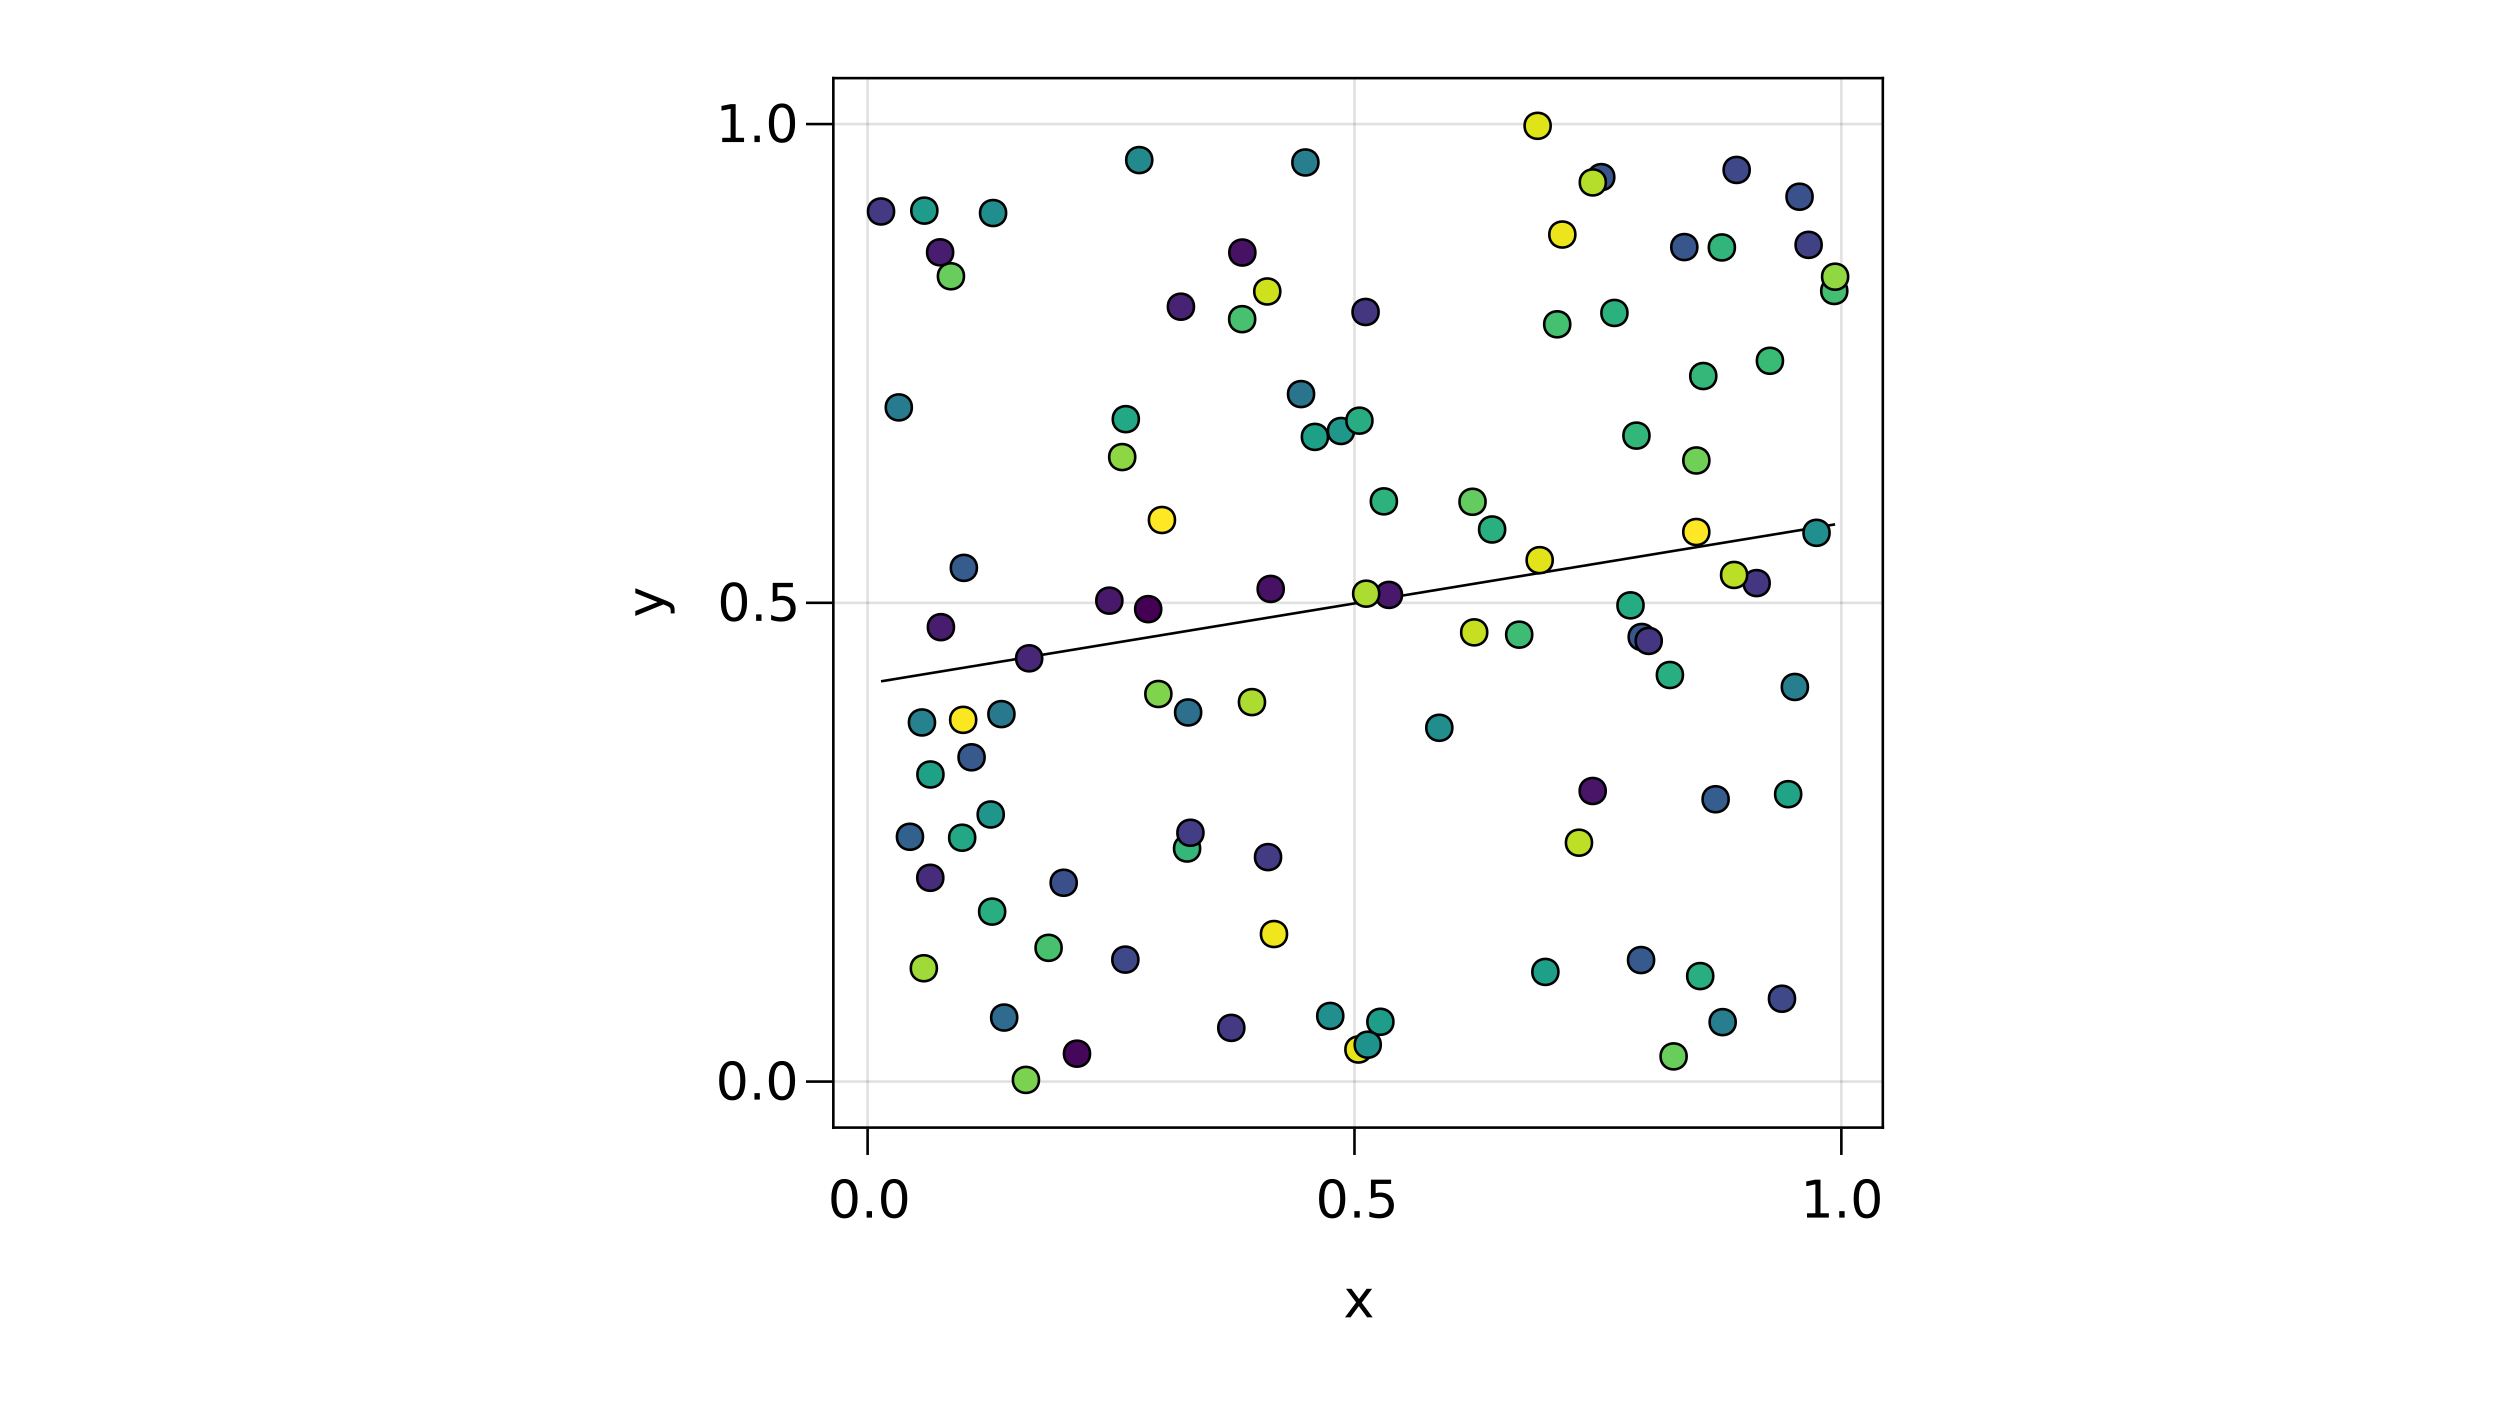 <?xml version="1.0" encoding="UTF-8"?>
<svg xmlns="http://www.w3.org/2000/svg" xmlns:xlink="http://www.w3.org/1999/xlink" width="960pt" height="540pt" viewBox="0 0 960 540" version="1.1">
<defs>
<g>
<symbol overflow="visible" id="glyph0-0">
<path style="stroke:none;" d="M 1 3.531 L 1 -14.109 L 11 -14.109 L 11 3.531 Z M 2.125 2.422 L 9.891 2.422 L 9.891 -12.984 L 2.125 -12.984 Z M 2.125 2.422 "/>
</symbol>
<symbol overflow="visible" id="glyph0-1">
<path style="stroke:none;" d="M 6.359 -13.281 C 5.336 -13.281 4.57 -12.781 4.062 -11.781 C 3.551 -10.781 3.297 -9.281 3.297 -7.281 C 3.297 -5.281 3.551 -3.781 4.062 -2.781 C 4.57 -1.781 5.336 -1.281 6.359 -1.281 C 7.379 -1.281 8.145 -1.781 8.656 -2.781 C 9.164 -3.781 9.422 -5.281 9.422 -7.281 C 9.422 -9.281 9.164 -10.781 8.656 -11.781 C 8.145 -12.781 7.379 -13.281 6.359 -13.281 Z M 6.359 -14.844 C 7.992 -14.844 9.238 -14.195 10.094 -12.906 C 10.957 -11.613 11.391 -9.738 11.391 -7.281 C 11.391 -4.82 10.957 -2.945 10.094 -1.656 C 9.238 -0.363 7.992 0.281 6.359 0.281 C 4.723 0.281 3.473 -0.363 2.609 -1.656 C 1.742 -2.945 1.312 -4.82 1.312 -7.281 C 1.312 -9.738 1.742 -11.613 2.609 -12.906 C 3.473 -14.195 4.723 -14.844 6.359 -14.844 Z M 6.359 -14.844 "/>
</symbol>
<symbol overflow="visible" id="glyph0-2">
<path style="stroke:none;" d="M 2.141 -2.484 L 4.203 -2.484 L 4.203 0 L 2.141 0 Z M 2.141 -2.484 "/>
</symbol>
<symbol overflow="visible" id="glyph1-0">
<path style="stroke:none;" d="M 1 3.531 L 1 -14.109 L 11 -14.109 L 11 3.531 Z M 2.125 2.422 L 9.891 2.422 L 9.891 -12.984 L 2.125 -12.984 Z M 2.125 2.422 "/>
</symbol>
<symbol overflow="visible" id="glyph1-1">
<path style="stroke:none;" d="M 2.141 -2.484 L 4.203 -2.484 L 4.203 0 L 2.141 0 Z M 2.141 -2.484 "/>
</symbol>
<symbol overflow="visible" id="glyph1-2">
<path style="stroke:none;" d="M 6.359 -13.281 C 5.336 -13.281 4.57 -12.781 4.062 -11.781 C 3.551 -10.781 3.297 -9.281 3.297 -7.281 C 3.297 -5.281 3.551 -3.781 4.062 -2.781 C 4.57 -1.781 5.336 -1.281 6.359 -1.281 C 7.379 -1.281 8.145 -1.781 8.656 -2.781 C 9.164 -3.781 9.422 -5.281 9.422 -7.281 C 9.422 -9.281 9.164 -10.781 8.656 -11.781 C 8.145 -12.781 7.379 -13.281 6.359 -13.281 Z M 6.359 -14.844 C 7.992 -14.844 9.238 -14.195 10.094 -12.906 C 10.957 -11.613 11.391 -9.738 11.391 -7.281 C 11.391 -4.82 10.957 -2.945 10.094 -1.656 C 9.238 -0.363 7.992 0.281 6.359 0.281 C 4.723 0.281 3.473 -0.363 2.609 -1.656 C 1.742 -2.945 1.312 -4.82 1.312 -7.281 C 1.312 -9.738 1.742 -11.613 2.609 -12.906 C 3.473 -14.195 4.723 -14.844 6.359 -14.844 Z M 6.359 -14.844 "/>
</symbol>
<symbol overflow="visible" id="glyph2-0">
<path style="stroke:none;" d="M 1 3.531 L 1 -14.109 L 11 -14.109 L 11 3.531 Z M 2.125 2.422 L 9.891 2.422 L 9.891 -12.984 L 2.125 -12.984 Z M 2.125 2.422 "/>
</symbol>
<symbol overflow="visible" id="glyph2-1">
<path style="stroke:none;" d="M 2.141 -2.484 L 4.203 -2.484 L 4.203 0 L 2.141 0 Z M 2.141 -2.484 "/>
</symbol>
<symbol overflow="visible" id="glyph2-2">
<path style="stroke:none;" d="M 2.156 -14.578 L 9.906 -14.578 L 9.906 -12.922 L 3.969 -12.922 L 3.969 -9.344 C 4.25 -9.445 4.531 -9.52 4.812 -9.562 C 5.102 -9.613 5.395 -9.641 5.688 -9.641 C 7.312 -9.641 8.598 -9.191 9.547 -8.297 C 10.504 -7.41 10.984 -6.203 10.984 -4.672 C 10.984 -3.109 10.492 -1.891 9.516 -1.016 C 8.535 -0.148 7.156 0.281 5.375 0.281 C 4.77 0.281 4.148 0.227 3.516 0.125 C 2.879 0.02 2.223 -0.133 1.547 -0.344 L 1.547 -2.328 C 2.129 -2.004 2.734 -1.766 3.359 -1.609 C 3.984 -1.453 4.645 -1.375 5.344 -1.375 C 6.469 -1.375 7.359 -1.672 8.016 -2.266 C 8.672 -2.859 9 -3.66 9 -4.672 C 9 -5.691 8.672 -6.5 8.016 -7.094 C 7.359 -7.688 6.469 -7.984 5.344 -7.984 C 4.812 -7.984 4.285 -7.922 3.766 -7.797 C 3.242 -7.68 2.707 -7.5 2.156 -7.25 Z M 2.156 -14.578 "/>
</symbol>
<symbol overflow="visible" id="glyph2-3">
<path style="stroke:none;" d="M 2.484 -1.656 L 5.703 -1.656 L 5.703 -12.781 L 2.203 -12.078 L 2.203 -13.875 L 5.688 -14.578 L 7.656 -14.578 L 7.656 -1.656 L 10.875 -1.656 L 10.875 0 L 2.484 0 Z M 2.484 -1.656 "/>
</symbol>
<symbol overflow="visible" id="glyph2-4">
<path style="stroke:none;" d="M 10.984 -10.938 L 7.016 -5.609 L 11.188 0 L 9.062 0 L 5.875 -4.297 L 2.703 0 L 0.578 0 L 4.828 -5.719 L 0.938 -10.938 L 3.062 -10.938 L 5.953 -7.047 L 8.859 -10.938 Z M 10.984 -10.938 "/>
</symbol>
<symbol overflow="visible" id="glyph3-0">
<path style="stroke:none;" d="M 1 3.531 L 1 -14.109 L 11 -14.109 L 11 3.531 Z M 2.125 2.422 L 9.891 2.422 L 9.891 -12.984 L 2.125 -12.984 Z M 2.125 2.422 "/>
</symbol>
<symbol overflow="visible" id="glyph3-1">
<path style="stroke:none;" d="M 6.359 -13.281 C 5.336 -13.281 4.57 -12.781 4.062 -11.781 C 3.551 -10.781 3.297 -9.281 3.297 -7.281 C 3.297 -5.281 3.551 -3.781 4.062 -2.781 C 4.57 -1.781 5.336 -1.281 6.359 -1.281 C 7.379 -1.281 8.145 -1.781 8.656 -2.781 C 9.164 -3.781 9.422 -5.281 9.422 -7.281 C 9.422 -9.281 9.164 -10.781 8.656 -11.781 C 8.145 -12.781 7.379 -13.281 6.359 -13.281 Z M 6.359 -14.844 C 7.992 -14.844 9.238 -14.195 10.094 -12.906 C 10.957 -11.613 11.391 -9.738 11.391 -7.281 C 11.391 -4.82 10.957 -2.945 10.094 -1.656 C 9.238 -0.363 7.992 0.281 6.359 0.281 C 4.723 0.281 3.473 -0.363 2.609 -1.656 C 1.742 -2.945 1.312 -4.82 1.312 -7.281 C 1.312 -9.738 1.742 -11.613 2.609 -12.906 C 3.473 -14.195 4.723 -14.844 6.359 -14.844 Z M 6.359 -14.844 "/>
</symbol>
<symbol overflow="visible" id="glyph4-0">
<path style="stroke:none;" d="M 1 3.531 L 1 -14.109 L 11 -14.109 L 11 3.531 Z M 2.125 2.422 L 9.891 2.422 L 9.891 -12.984 L 2.125 -12.984 Z M 2.125 2.422 "/>
</symbol>
<symbol overflow="visible" id="glyph4-1">
<path style="stroke:none;" d="M 2.141 -2.484 L 4.203 -2.484 L 4.203 0 L 2.141 0 Z M 2.141 -2.484 "/>
</symbol>
<symbol overflow="visible" id="glyph4-2">
<path style="stroke:none;" d="M 2.156 -14.578 L 9.906 -14.578 L 9.906 -12.922 L 3.969 -12.922 L 3.969 -9.344 C 4.25 -9.445 4.531 -9.52 4.812 -9.562 C 5.102 -9.613 5.395 -9.641 5.688 -9.641 C 7.312 -9.641 8.598 -9.191 9.547 -8.297 C 10.504 -7.41 10.984 -6.203 10.984 -4.672 C 10.984 -3.109 10.492 -1.891 9.516 -1.016 C 8.535 -0.148 7.156 0.281 5.375 0.281 C 4.77 0.281 4.148 0.227 3.516 0.125 C 2.879 0.02 2.223 -0.133 1.547 -0.344 L 1.547 -2.328 C 2.129 -2.004 2.734 -1.766 3.359 -1.609 C 3.984 -1.453 4.645 -1.375 5.344 -1.375 C 6.469 -1.375 7.359 -1.672 8.016 -2.266 C 8.672 -2.859 9 -3.66 9 -4.672 C 9 -5.691 8.672 -6.5 8.016 -7.094 C 7.359 -7.688 6.469 -7.984 5.344 -7.984 C 4.812 -7.984 4.285 -7.922 3.766 -7.797 C 3.242 -7.68 2.707 -7.5 2.156 -7.25 Z M 2.156 -14.578 "/>
</symbol>
<symbol overflow="visible" id="glyph5-0">
<path style="stroke:none;" d="M 1 3.531 L 1 -14.109 L 11 -14.109 L 11 3.531 Z M 2.125 2.422 L 9.891 2.422 L 9.891 -12.984 L 2.125 -12.984 Z M 2.125 2.422 "/>
</symbol>
<symbol overflow="visible" id="glyph5-1">
<path style="stroke:none;" d="M 2.484 -1.656 L 5.703 -1.656 L 5.703 -12.781 L 2.203 -12.078 L 2.203 -13.875 L 5.688 -14.578 L 7.656 -14.578 L 7.656 -1.656 L 10.875 -1.656 L 10.875 0 L 2.484 0 Z M 2.484 -1.656 "/>
</symbol>
<symbol overflow="visible" id="glyph6-0">
<path style="stroke:none;" d="M 1 3.531 L 1 -14.109 L 11 -14.109 L 11 3.531 Z M 2.125 2.422 L 9.891 2.422 L 9.891 -12.984 L 2.125 -12.984 Z M 2.125 2.422 "/>
</symbol>
<symbol overflow="visible" id="glyph6-1">
<path style="stroke:none;" d="M 2.141 -2.484 L 4.203 -2.484 L 4.203 0 L 2.141 0 Z M 2.141 -2.484 "/>
</symbol>
<symbol overflow="visible" id="glyph6-2">
<path style="stroke:none;" d="M 6.359 -13.281 C 5.336 -13.281 4.57 -12.781 4.062 -11.781 C 3.551 -10.781 3.297 -9.281 3.297 -7.281 C 3.297 -5.281 3.551 -3.781 4.062 -2.781 C 4.57 -1.781 5.336 -1.281 6.359 -1.281 C 7.379 -1.281 8.145 -1.781 8.656 -2.781 C 9.164 -3.781 9.422 -5.281 9.422 -7.281 C 9.422 -9.281 9.164 -10.781 8.656 -11.781 C 8.145 -12.781 7.379 -13.281 6.359 -13.281 Z M 6.359 -14.844 C 7.992 -14.844 9.238 -14.195 10.094 -12.906 C 10.957 -11.613 11.391 -9.738 11.391 -7.281 C 11.391 -4.82 10.957 -2.945 10.094 -1.656 C 9.238 -0.363 7.992 0.281 6.359 0.281 C 4.723 0.281 3.473 -0.363 2.609 -1.656 C 1.742 -2.945 1.312 -4.82 1.312 -7.281 C 1.312 -9.738 1.742 -11.613 2.609 -12.906 C 3.473 -14.195 4.723 -14.844 6.359 -14.844 Z M 6.359 -14.844 "/>
</symbol>
<symbol overflow="visible" id="glyph7-0">
<path style="stroke:none;" d="M 3.531 -1 L -14.109 -1 L -14.109 -11 L 3.531 -11 Z M 2.422 -2.125 L 2.422 -9.891 L -12.984 -9.891 L -12.984 -2.125 Z M 2.422 -2.125 "/>
</symbol>
<symbol overflow="visible" id="glyph7-1">
<path style="stroke:none;" d="M 1.016 -6.438 C 2.316 -5.926 3.164 -5.43 3.562 -4.953 C 3.957 -4.473 4.156 -3.828 4.156 -3.016 L 4.156 -1.578 L 2.656 -1.578 L 2.656 -2.641 C 2.656 -3.129 2.535 -3.508 2.297 -3.781 C 2.066 -4.062 1.516 -4.367 0.641 -4.703 L -0.172 -5.016 L -10.938 -0.594 L -10.938 -2.5 L -2.391 -5.922 L -10.938 -9.344 L -10.938 -11.234 Z M 1.016 -6.438 "/>
</symbol>
</g>
<clipPath id="clip1">
  <path d="M 571 30 L 610 30 L 610 68 L 571 68 Z M 571 30 "/>
</clipPath>
<clipPath id="clip2">
  <path d="M 320 62 L 358 62 L 358 101 L 320 101 Z M 320 62 "/>
</clipPath>
<clipPath id="clip3">
  <path d="M 374 395 L 414 395 L 414 433 L 374 433 Z M 374 395 "/>
</clipPath>
<clipPath id="clip4">
  <path d="M 685 92 L 723 92 L 723 131 L 685 131 Z M 685 92 "/>
</clipPath>
<clipPath id="clip5">
  <path d="M 685 87 L 723 87 L 723 126 L 685 126 Z M 685 87 "/>
</clipPath>
</defs>
<g id="surface96">
<rect x="0" y="0" width="960" height="540" style="fill:rgb(100%,100%,100%);fill-opacity:1;stroke:none;"/>
<path style=" stroke:none;fill-rule:nonzero;fill:rgb(100%,100%,100%);fill-opacity:1;" d="M 320 433 L 723 433 L 723 30 L 320 30 Z M 320 433 "/>
<path style="fill:none;stroke-width:1;stroke-linecap:butt;stroke-linejoin:miter;stroke:rgb(0%,0%,0%);stroke-opacity:0.12;stroke-miterlimit:10;" d="M 333.16 433 L 333.16 30 "/>
<path style="fill:none;stroke-width:1;stroke-linecap:butt;stroke-linejoin:miter;stroke:rgb(0%,0%,0%);stroke-opacity:0.12;stroke-miterlimit:10;" d="M 520.121 433 L 520.121 30 "/>
<path style="fill:none;stroke-width:1;stroke-linecap:butt;stroke-linejoin:miter;stroke:rgb(0%,0%,0%);stroke-opacity:0.12;stroke-miterlimit:10;" d="M 707.082 433 L 707.082 30 "/>
<path style="fill:none;stroke-width:1;stroke-linecap:butt;stroke-linejoin:miter;stroke:rgb(0%,0%,0%);stroke-opacity:0.12;stroke-miterlimit:10;" d="M 320 415.328 L 723 415.328 "/>
<path style="fill:none;stroke-width:1;stroke-linecap:butt;stroke-linejoin:miter;stroke:rgb(0%,0%,0%);stroke-opacity:0.12;stroke-miterlimit:10;" d="M 320 231.484 L 723 231.484 "/>
<path style="fill:none;stroke-width:1;stroke-linecap:butt;stroke-linejoin:miter;stroke:rgb(0%,0%,0%);stroke-opacity:0.12;stroke-miterlimit:10;" d="M 320 47.645 L 723 47.645 "/>
<g style="fill:rgb(0%,0%,0%);fill-opacity:1;">
  <use xlink:href="#glyph0-1" x="317.918" y="467.562"/>
</g>
<g style="fill:rgb(0%,0%,0%);fill-opacity:1;">
  <use xlink:href="#glyph1-1" x="330.645" y="467.562"/>
</g>
<g style="fill:rgb(0%,0%,0%);fill-opacity:1;">
  <use xlink:href="#glyph1-2" x="337" y="467.562"/>
</g>
<g style="fill:rgb(0%,0%,0%);fill-opacity:1;">
  <use xlink:href="#glyph0-1" x="505.203" y="467.562"/>
</g>
<g style="fill:rgb(0%,0%,0%);fill-opacity:1;">
  <use xlink:href="#glyph2-1" x="517.93" y="467.562"/>
</g>
<g style="fill:rgb(0%,0%,0%);fill-opacity:1;">
  <use xlink:href="#glyph2-2" x="524.285" y="467.562"/>
</g>
<g style="fill:rgb(0%,0%,0%);fill-opacity:1;">
  <use xlink:href="#glyph2-3" x="691.406" y="467.562"/>
</g>
<g style="fill:rgb(0%,0%,0%);fill-opacity:1;">
  <use xlink:href="#glyph1-1" x="704.129" y="467.562"/>
</g>
<g style="fill:rgb(0%,0%,0%);fill-opacity:1;">
  <use xlink:href="#glyph1-2" x="710.488" y="467.562"/>
</g>
<g style="fill:rgb(0%,0%,0%);fill-opacity:1;">
  <use xlink:href="#glyph2-4" x="515.91" y="505.844"/>
</g>
<g style="fill:rgb(0%,0%,0%);fill-opacity:1;">
  <use xlink:href="#glyph1-2" x="274.84" y="422.25"/>
</g>
<g style="fill:rgb(0%,0%,0%);fill-opacity:1;">
  <use xlink:href="#glyph0-2" x="287.566" y="422.25"/>
</g>
<g style="fill:rgb(0%,0%,0%);fill-opacity:1;">
  <use xlink:href="#glyph0-1" x="293.922" y="422.25"/>
</g>
<g style="fill:rgb(0%,0%,0%);fill-opacity:1;">
  <use xlink:href="#glyph3-1" x="275.484" y="238.41"/>
</g>
<g style="fill:rgb(0%,0%,0%);fill-opacity:1;">
  <use xlink:href="#glyph4-1" x="288.211" y="238.41"/>
</g>
<g style="fill:rgb(0%,0%,0%);fill-opacity:1;">
  <use xlink:href="#glyph4-2" x="294.566" y="238.41"/>
</g>
<g style="fill:rgb(0%,0%,0%);fill-opacity:1;">
  <use xlink:href="#glyph5-1" x="274.84" y="54.566"/>
</g>
<g style="fill:rgb(0%,0%,0%);fill-opacity:1;">
  <use xlink:href="#glyph6-1" x="287.566" y="54.566"/>
</g>
<g style="fill:rgb(0%,0%,0%);fill-opacity:1;">
  <use xlink:href="#glyph6-2" x="293.922" y="54.566"/>
</g>
<g style="fill:rgb(0%,0%,0%);fill-opacity:1;">
  <use xlink:href="#glyph7-1" x="254.898" y="237.121"/>
</g>
<path style="fill:none;stroke-width:1;stroke-linecap:butt;stroke-linejoin:miter;stroke:rgb(0%,0%,0%);stroke-opacity:1;stroke-miterlimit:10;" d="M 338.316 261.629 L 342.02 261.02 L 345.719 260.41 L 349.422 259.801 L 356.82 258.582 L 360.523 257.977 L 367.922 256.758 L 371.625 256.148 L 379.023 254.93 L 382.727 254.32 L 386.426 253.715 L 390.129 253.105 L 397.527 251.887 L 401.23 251.277 L 404.93 250.668 L 408.629 250.062 L 412.332 249.453 L 419.73 248.234 L 423.434 247.625 L 427.133 247.016 L 430.836 246.406 L 434.535 245.801 L 438.234 245.191 L 441.938 244.582 L 449.336 243.363 L 453.039 242.754 L 456.738 242.148 L 460.438 241.539 L 464.141 240.93 L 467.84 240.32 L 471.543 239.711 L 478.941 238.492 L 482.645 237.887 L 490.043 236.668 L 493.746 236.059 L 497.445 235.449 L 501.148 234.84 L 504.848 234.234 L 508.547 233.625 L 512.25 233.016 L 519.648 231.797 L 523.352 231.188 L 527.051 230.578 L 530.75 229.973 L 534.453 229.363 L 538.152 228.754 L 541.855 228.145 L 549.254 226.926 L 552.957 226.32 L 560.355 225.102 L 564.059 224.492 L 571.457 223.273 L 575.16 222.668 L 578.859 222.059 L 582.562 221.449 L 589.961 220.23 L 593.664 219.621 L 597.363 219.012 L 601.062 218.406 L 604.766 217.797 L 612.164 216.578 L 615.867 215.969 L 619.566 215.359 L 623.27 214.754 L 630.668 213.535 L 634.371 212.926 L 641.77 211.707 L 645.473 211.098 L 649.172 210.492 L 652.871 209.883 L 656.574 209.273 L 660.273 208.664 L 663.977 208.055 L 667.676 207.445 L 671.375 206.84 L 675.078 206.23 L 682.477 205.012 L 686.18 204.402 L 693.578 203.184 L 697.281 202.578 L 700.98 201.969 L 704.684 201.359 "/>
<path style="fill-rule:nonzero;fill:rgb(18.433%,42.152%,55.683%);fill-opacity:1;stroke-width:1;stroke-linecap:butt;stroke-linejoin:miter;stroke:rgb(0%,0%,0%);stroke-opacity:1;stroke-miterlimit:10;" d="M 390.609 390.738 C 390.609 397.406 380.609 397.406 380.609 390.738 C 380.609 384.074 390.609 384.074 390.609 390.738 "/>
<path style="fill-rule:nonzero;fill:rgb(24.65%,28.36%,53.574%);fill-opacity:1;stroke-width:1;stroke-linecap:butt;stroke-linejoin:miter;stroke:rgb(0%,0%,0%);stroke-opacity:1;stroke-miterlimit:10;" d="M 671.879 65.258 C 671.879 71.926 661.879 71.926 661.879 65.258 C 661.879 58.594 671.879 58.594 671.879 65.258 "/>
<path style="fill-rule:nonzero;fill:rgb(13.262%,55.179%,55.304%);fill-opacity:1;stroke-width:1;stroke-linecap:butt;stroke-linejoin:miter;stroke:rgb(0%,0%,0%);stroke-opacity:1;stroke-miterlimit:10;" d="M 386.344 81.809 C 386.344 88.477 376.344 88.477 376.344 81.809 C 376.344 75.141 386.344 75.141 386.344 81.809 "/>
<path style="fill-rule:nonzero;fill:rgb(20.973%,36.543%,55.228%);fill-opacity:1;stroke-width:1;stroke-linecap:butt;stroke-linejoin:miter;stroke:rgb(0%,0%,0%);stroke-opacity:1;stroke-miterlimit:10;" d="M 663.797 306.914 C 663.797 313.578 653.797 313.578 653.797 306.914 C 653.797 300.246 663.797 300.246 663.797 306.914 "/>
<path style="fill-rule:nonzero;fill:rgb(15.338%,49.701%,55.763%);fill-opacity:1;stroke-width:1;stroke-linecap:butt;stroke-linejoin:miter;stroke:rgb(0%,0%,0%);stroke-opacity:1;stroke-miterlimit:10;" d="M 694.23 263.793 C 694.23 270.461 684.23 270.461 684.23 263.793 C 684.23 257.129 694.23 257.129 694.23 263.793 "/>
<path style="fill-rule:nonzero;fill:rgb(28.01%,7.346%,39.731%);fill-opacity:1;stroke-width:1;stroke-linecap:butt;stroke-linejoin:miter;stroke:rgb(0%,0%,0%);stroke-opacity:1;stroke-miterlimit:10;" d="M 492.949 226.148 C 492.949 232.816 482.949 232.816 482.949 226.148 C 482.949 219.48 492.949 219.48 492.949 226.148 "/>
<path style="fill-rule:nonzero;fill:rgb(21.732%,34.912%,55.016%);fill-opacity:1;stroke-width:1;stroke-linecap:butt;stroke-linejoin:miter;stroke:rgb(0%,0%,0%);stroke-opacity:1;stroke-miterlimit:10;" d="M 378.082 290.805 C 378.082 297.473 368.082 297.473 368.082 290.805 C 368.082 284.141 378.082 284.141 378.082 290.805 "/>
<path style="fill-rule:nonzero;fill:rgb(22.169%,33.973%,54.866%);fill-opacity:1;stroke-width:1;stroke-linecap:butt;stroke-linejoin:miter;stroke:rgb(0%,0%,0%);stroke-opacity:1;stroke-miterlimit:10;" d="M 619.883 68.012 C 619.883 74.68 609.883 74.68 609.883 68.012 C 609.883 61.348 619.883 61.348 619.883 68.012 "/>
<path style="fill-rule:nonzero;fill:rgb(38.749%,79.471%,37.215%);fill-opacity:1;stroke-width:1;stroke-linecap:butt;stroke-linejoin:miter;stroke:rgb(0%,0%,0%);stroke-opacity:1;stroke-miterlimit:10;" d="M 570.453 192.684 C 570.453 199.352 560.453 199.352 560.453 192.684 C 560.453 186.016 570.453 186.016 570.453 192.684 "/>
<path style="fill-rule:nonzero;fill:rgb(27.115%,75.024%,43.82%);fill-opacity:1;stroke-width:1;stroke-linecap:butt;stroke-linejoin:miter;stroke:rgb(0%,0%,0%);stroke-opacity:1;stroke-miterlimit:10;" d="M 602.973 124.531 C 602.973 131.199 592.973 131.199 592.973 124.531 C 592.973 117.867 602.973 117.867 602.973 124.531 "/>
<path style=" stroke:none;fill-rule:nonzero;fill:rgb(87.467%,89.095%,9.749%);fill-opacity:1;" d="M 595.453 48.316 C 595.453 54.984 585.453 54.984 585.453 48.316 C 585.453 41.652 595.453 41.652 595.453 48.316 "/>
<g clip-path="url(#clip1)" clip-rule="nonzero">
<path style="fill:none;stroke-width:1;stroke-linecap:butt;stroke-linejoin:miter;stroke:rgb(0%,0%,0%);stroke-opacity:1;stroke-miterlimit:10;" d="M 595.453 48.316 C 595.453 54.984 585.453 54.984 585.453 48.316 C 585.453 41.652 595.453 41.652 595.453 48.316 "/>
</g>
<path style="fill-rule:nonzero;fill:rgb(25.641%,25.801%,52.691%);fill-opacity:1;stroke-width:1;stroke-linecap:butt;stroke-linejoin:miter;stroke:rgb(0%,0%,0%);stroke-opacity:1;stroke-miterlimit:10;" d="M 699.512 94.027 C 699.512 100.695 689.512 100.695 689.512 94.027 C 689.512 87.359 699.512 87.359 699.512 94.027 "/>
<path style="fill-rule:nonzero;fill:rgb(80.331%,88.191%,11.626%);fill-opacity:1;stroke-width:1;stroke-linecap:butt;stroke-linejoin:miter;stroke:rgb(0%,0%,0%);stroke-opacity:1;stroke-miterlimit:10;" d="M 491.633 111.926 C 491.633 118.59 481.633 118.59 481.633 111.926 C 481.633 105.258 491.633 105.258 491.633 111.926 "/>
<path style="fill-rule:nonzero;fill:rgb(15.814%,68.299%,50.182%);fill-opacity:1;stroke-width:1;stroke-linecap:butt;stroke-linejoin:miter;stroke:rgb(0%,0%,0%);stroke-opacity:1;stroke-miterlimit:10;" d="M 657.883 374.812 C 657.883 381.477 647.883 381.477 647.883 374.812 C 647.883 368.145 657.883 368.145 657.883 374.812 "/>
<path style="fill-rule:nonzero;fill:rgb(22.079%,34.167%,54.897%);fill-opacity:1;stroke-width:1;stroke-linecap:butt;stroke-linejoin:miter;stroke:rgb(0%,0%,0%);stroke-opacity:1;stroke-miterlimit:10;" d="M 635.418 244.602 C 635.418 251.27 625.418 251.27 625.418 244.602 C 625.418 237.934 635.418 237.934 635.418 244.602 "/>
<path style="fill-rule:nonzero;fill:rgb(13.602%,54.25%,55.415%);fill-opacity:1;stroke-width:1;stroke-linecap:butt;stroke-linejoin:miter;stroke:rgb(0%,0%,0%);stroke-opacity:1;stroke-miterlimit:10;" d="M 442.469 61.473 C 442.469 68.137 432.469 68.137 432.469 61.473 C 432.469 54.805 442.469 54.805 442.469 61.473 "/>
<path style="fill-rule:nonzero;fill:rgb(27.746%,75.305%,43.472%);fill-opacity:1;stroke-width:1;stroke-linecap:butt;stroke-linejoin:miter;stroke:rgb(0%,0%,0%);stroke-opacity:1;stroke-miterlimit:10;" d="M 481.988 122.559 C 481.988 129.227 471.988 129.227 471.988 122.559 C 471.988 115.891 481.988 115.891 481.988 122.559 "/>
<path style="fill-rule:nonzero;fill:rgb(28.136%,15.375%,46.729%);fill-opacity:1;stroke-width:1;stroke-linecap:butt;stroke-linejoin:miter;stroke:rgb(0%,0%,0%);stroke-opacity:1;stroke-miterlimit:10;" d="M 400.203 252.797 C 400.203 259.465 390.203 259.465 390.203 252.797 C 390.203 246.129 400.203 246.129 400.203 252.797 "/>
<path style="fill-rule:nonzero;fill:rgb(12.157%,59.301%,54.433%);fill-opacity:1;stroke-width:1;stroke-linecap:butt;stroke-linejoin:miter;stroke:rgb(0%,0%,0%);stroke-opacity:1;stroke-miterlimit:10;" d="M 519.938 165.504 C 519.938 172.172 509.938 172.172 509.938 165.504 C 509.938 158.836 519.938 158.836 519.938 165.504 "/>
<path style="fill-rule:nonzero;fill:rgb(40.923%,80.183%,35.942%);fill-opacity:1;stroke-width:1;stroke-linecap:butt;stroke-linejoin:miter;stroke:rgb(0%,0%,0%);stroke-opacity:1;stroke-miterlimit:10;" d="M 370.16 106.09 C 370.16 112.754 360.16 112.754 360.16 106.09 C 360.16 99.422 370.16 99.422 370.16 106.09 "/>
<path style="fill-rule:nonzero;fill:rgb(20.541%,71.7%,47.435%);fill-opacity:1;stroke-width:1;stroke-linecap:butt;stroke-linejoin:miter;stroke:rgb(0%,0%,0%);stroke-opacity:1;stroke-miterlimit:10;" d="M 659.059 144.395 C 659.059 151.062 649.059 151.062 649.059 144.395 C 649.059 137.73 659.059 137.73 659.059 144.395 "/>
<path style="fill-rule:nonzero;fill:rgb(20.62%,71.751%,47.39%);fill-opacity:1;stroke-width:1;stroke-linecap:butt;stroke-linejoin:miter;stroke:rgb(0%,0%,0%);stroke-opacity:1;stroke-miterlimit:10;" d="M 460.84 325.832 C 460.84 332.5 450.84 332.5 450.84 325.832 C 450.84 319.164 460.84 319.164 460.84 325.832 "/>
<path style="fill-rule:nonzero;fill:rgb(99.32%,90.615%,14.39%);fill-opacity:1;stroke-width:1;stroke-linecap:butt;stroke-linejoin:miter;stroke:rgb(0%,0%,0%);stroke-opacity:1;stroke-miterlimit:10;" d="M 656.375 204.293 C 656.375 210.961 646.375 210.961 646.375 204.293 C 646.375 197.625 656.375 197.625 656.375 204.293 "/>
<path style="fill-rule:nonzero;fill:rgb(99.325%,90.616%,14.394%);fill-opacity:1;stroke-width:1;stroke-linecap:butt;stroke-linejoin:miter;stroke:rgb(0%,0%,0%);stroke-opacity:1;stroke-miterlimit:10;" d="M 451.188 199.68 C 451.188 206.348 441.188 206.348 441.188 199.68 C 441.188 193.012 451.188 193.012 451.188 199.68 "/>
<path style="fill-rule:nonzero;fill:rgb(73.989%,87.315%,15.1%);fill-opacity:1;stroke-width:1;stroke-linecap:butt;stroke-linejoin:miter;stroke:rgb(0%,0%,0%);stroke-opacity:1;stroke-miterlimit:10;" d="M 611.324 323.594 C 611.324 330.262 601.324 330.262 601.324 323.594 C 601.324 316.93 611.324 316.93 611.324 323.594 "/>
<path style="fill-rule:nonzero;fill:rgb(21.438%,35.545%,55.116%);fill-opacity:1;stroke-width:1;stroke-linecap:butt;stroke-linejoin:miter;stroke:rgb(0%,0%,0%);stroke-opacity:1;stroke-miterlimit:10;" d="M 635.168 368.66 C 635.168 375.328 625.168 375.328 625.168 368.66 C 625.168 361.996 635.168 361.996 635.168 368.66 "/>
<path style="fill-rule:nonzero;fill:rgb(16.046%,68.5%,50.038%);fill-opacity:1;stroke-width:1;stroke-linecap:butt;stroke-linejoin:miter;stroke:rgb(0%,0%,0%);stroke-opacity:1;stroke-miterlimit:10;" d="M 577.977 203.324 C 577.977 209.992 567.977 209.992 567.977 203.324 C 567.977 196.656 577.977 196.656 577.977 203.324 "/>
<path style="fill-rule:nonzero;fill:rgb(26.7%,0.487%,32.941%);fill-opacity:1;stroke-width:1;stroke-linecap:butt;stroke-linejoin:miter;stroke:rgb(0%,0%,0%);stroke-opacity:1;stroke-miterlimit:10;" d="M 445.91 233.914 C 445.91 240.578 435.91 240.578 435.91 233.914 C 435.91 227.246 445.91 227.246 445.91 233.914 "/>
<path style="fill-rule:nonzero;fill:rgb(28.194%,9.487%,41.702%);fill-opacity:1;stroke-width:1;stroke-linecap:butt;stroke-linejoin:miter;stroke:rgb(0%,0%,0%);stroke-opacity:1;stroke-miterlimit:10;" d="M 430.988 230.648 C 430.988 237.316 420.988 237.316 420.988 230.648 C 420.988 223.98 430.988 223.98 430.988 230.648 "/>
<path style="fill-rule:nonzero;fill:rgb(24.278%,73.701%,45.383%);fill-opacity:1;stroke-width:1;stroke-linecap:butt;stroke-linejoin:miter;stroke:rgb(0%,0%,0%);stroke-opacity:1;stroke-miterlimit:10;" d="M 588.371 243.707 C 588.371 250.375 578.371 250.375 578.371 243.707 C 578.371 237.039 588.371 237.039 588.371 243.707 "/>
<path style="fill-rule:nonzero;fill:rgb(50.018%,82.698%,30.4%);fill-opacity:1;stroke-width:1;stroke-linecap:butt;stroke-linejoin:miter;stroke:rgb(0%,0%,0%);stroke-opacity:1;stroke-miterlimit:10;" d="M 449.816 266.492 C 449.816 273.16 439.816 273.16 439.816 266.492 C 439.816 259.828 449.816 259.828 449.816 266.492 "/>
<path style="fill-rule:nonzero;fill:rgb(15.837%,68.319%,50.168%);fill-opacity:1;stroke-width:1;stroke-linecap:butt;stroke-linejoin:miter;stroke:rgb(0%,0%,0%);stroke-opacity:1;stroke-miterlimit:10;" d="M 646.242 259.199 C 646.242 265.867 636.242 265.867 636.242 259.199 C 636.242 252.531 646.242 252.531 646.242 259.199 "/>
<path style="fill-rule:nonzero;fill:rgb(70.862%,86.838%,17.031%);fill-opacity:1;stroke-width:1;stroke-linecap:butt;stroke-linejoin:miter;stroke:rgb(0%,0%,0%);stroke-opacity:1;stroke-miterlimit:10;" d="M 616.637 70.051 C 616.637 76.719 606.637 76.719 606.637 70.051 C 606.637 63.387 616.637 63.387 616.637 70.051 "/>
<path style="fill-rule:nonzero;fill:rgb(27.12%,21.157%,50.562%);fill-opacity:1;stroke-width:1;stroke-linecap:butt;stroke-linejoin:miter;stroke:rgb(0%,0%,0%);stroke-opacity:1;stroke-miterlimit:10;" d="M 638.102 246.105 C 638.102 252.77 628.102 252.77 628.102 246.105 C 628.102 239.438 638.102 239.438 638.102 246.105 "/>
<path style="fill-rule:nonzero;fill:rgb(16.223%,47.467%,55.808%);fill-opacity:1;stroke-width:1;stroke-linecap:butt;stroke-linejoin:miter;stroke:rgb(0%,0%,0%);stroke-opacity:1;stroke-miterlimit:10;" d="M 389.547 274.215 C 389.547 280.883 379.547 280.883 379.547 274.215 C 379.547 267.551 389.547 267.551 389.547 274.215 "/>
<path style="fill-rule:nonzero;fill:rgb(94.053%,89.921%,11.195%);fill-opacity:1;stroke-width:1;stroke-linecap:butt;stroke-linejoin:miter;stroke:rgb(0%,0%,0%);stroke-opacity:1;stroke-miterlimit:10;" d="M 494.211 358.668 C 494.211 365.336 484.211 365.336 484.211 358.668 C 484.211 352 494.211 352 494.211 358.668 "/>
<path style="fill-rule:nonzero;fill:rgb(12.313%,58.493%,54.644%);fill-opacity:1;stroke-width:1;stroke-linecap:butt;stroke-linejoin:miter;stroke:rgb(0%,0%,0%);stroke-opacity:1;stroke-miterlimit:10;" d="M 385.438 312.766 C 385.438 319.43 375.438 319.43 375.438 312.766 C 375.438 306.098 385.438 306.098 385.438 312.766 "/>
<path style="fill-rule:nonzero;fill:rgb(17.585%,69.777%,49.1%);fill-opacity:1;stroke-width:1;stroke-linecap:butt;stroke-linejoin:miter;stroke:rgb(0%,0%,0%);stroke-opacity:1;stroke-miterlimit:10;" d="M 536.406 192.523 C 536.406 199.188 526.406 199.188 526.406 192.523 C 526.406 185.855 536.406 185.855 536.406 192.523 "/>
<path style="fill-rule:nonzero;fill:rgb(27.127%,21.133%,50.55%);fill-opacity:1;stroke-width:1;stroke-linecap:butt;stroke-linejoin:miter;stroke:rgb(0%,0%,0%);stroke-opacity:1;stroke-miterlimit:10;" d="M 679.555 223.914 C 679.555 230.582 669.555 230.582 669.555 223.914 C 669.555 217.25 679.555 217.25 679.555 223.914 "/>
<path style="fill-rule:nonzero;fill:rgb(26.261%,24.082%,52.016%);fill-opacity:1;stroke-width:1;stroke-linecap:butt;stroke-linejoin:miter;stroke:rgb(0%,0%,0%);stroke-opacity:1;stroke-miterlimit:10;" d="M 462.125 319.785 C 462.125 326.453 452.125 326.453 452.125 319.785 C 452.125 313.117 462.125 313.117 462.125 319.785 "/>
<path style="fill-rule:nonzero;fill:rgb(19.741%,71.18%,47.885%);fill-opacity:1;stroke-width:1;stroke-linecap:butt;stroke-linejoin:miter;stroke:rgb(0%,0%,0%);stroke-opacity:1;stroke-miterlimit:10;" d="M 633.395 167.277 C 633.395 173.941 623.395 173.941 623.395 167.277 C 623.395 160.609 633.395 160.609 633.395 167.277 "/>
<path style="fill-rule:nonzero;fill:rgb(16.826%,69.177%,49.555%);fill-opacity:1;stroke-width:1;stroke-linecap:butt;stroke-linejoin:miter;stroke:rgb(0%,0%,0%);stroke-opacity:1;stroke-miterlimit:10;" d="M 624.941 120.172 C 624.941 126.84 614.941 126.84 614.941 120.172 C 614.941 113.504 624.941 113.504 624.941 120.172 "/>
<path style="fill-rule:nonzero;fill:rgb(15.294%,49.812%,55.76%);fill-opacity:1;stroke-width:1;stroke-linecap:butt;stroke-linejoin:miter;stroke:rgb(0%,0%,0%);stroke-opacity:1;stroke-miterlimit:10;" d="M 506.273 62.387 C 506.273 69.055 496.273 69.055 496.273 62.387 C 496.273 55.723 506.273 55.723 506.273 62.387 "/>
<path style="fill-rule:nonzero;fill:rgb(28.295%,11.05%,43.141%);fill-opacity:1;stroke-width:1;stroke-linecap:butt;stroke-linejoin:miter;stroke:rgb(0%,0%,0%);stroke-opacity:1;stroke-miterlimit:10;" d="M 366.309 240.828 C 366.309 247.496 356.309 247.496 356.309 240.828 C 356.309 234.16 366.309 234.16 366.309 240.828 "/>
<path style="fill-rule:nonzero;fill:rgb(28.128%,8.471%,40.767%);fill-opacity:1;stroke-width:1;stroke-linecap:butt;stroke-linejoin:miter;stroke:rgb(0%,0%,0%);stroke-opacity:1;stroke-miterlimit:10;" d="M 616.59 303.738 C 616.59 310.402 606.59 310.402 606.59 303.738 C 606.59 297.07 616.59 297.07 616.59 303.738 "/>
<path style="fill-rule:nonzero;fill:rgb(15.405%,49.53%,55.768%);fill-opacity:1;stroke-width:1;stroke-linecap:butt;stroke-linejoin:miter;stroke:rgb(0%,0%,0%);stroke-opacity:1;stroke-miterlimit:10;" d="M 666.504 392.5 C 666.504 399.168 656.504 399.168 656.504 392.5 C 656.504 385.832 666.504 385.832 666.504 392.5 "/>
<path style="fill-rule:nonzero;fill:rgb(20.169%,38.27%,55.419%);fill-opacity:1;stroke-width:1;stroke-linecap:butt;stroke-linejoin:miter;stroke:rgb(0%,0%,0%);stroke-opacity:1;stroke-miterlimit:10;" d="M 354.422 321.324 C 354.422 327.988 344.422 327.988 344.422 321.324 C 344.422 314.656 354.422 314.656 354.422 321.324 "/>
<path style="fill-rule:nonzero;fill:rgb(97.859%,90.422%,13.504%);fill-opacity:1;stroke-width:1;stroke-linecap:butt;stroke-linejoin:miter;stroke:rgb(0%,0%,0%);stroke-opacity:1;stroke-miterlimit:10;" d="M 374.859 276.426 C 374.859 283.09 364.859 283.09 364.859 276.426 C 364.859 269.758 374.859 269.758 374.859 276.426 "/>
<path style="fill-rule:nonzero;fill:rgb(28.192%,9.45%,41.668%);fill-opacity:1;stroke-width:1;stroke-linecap:butt;stroke-linejoin:miter;stroke:rgb(0%,0%,0%);stroke-opacity:1;stroke-miterlimit:10;" d="M 538.359 228.445 C 538.359 235.109 528.359 235.109 528.359 228.445 C 528.359 221.777 538.359 221.777 538.359 228.445 "/>
<path style=" stroke:none;fill-rule:nonzero;fill:rgb(26.638%,22.796%,51.377%);fill-opacity:1;" d="M 343.316 81.207 C 343.316 87.875 333.316 87.875 333.316 81.207 C 333.316 74.539 343.316 74.539 343.316 81.207 "/>
<g clip-path="url(#clip2)" clip-rule="nonzero">
<path style="fill:none;stroke-width:1;stroke-linecap:butt;stroke-linejoin:miter;stroke:rgb(0%,0%,0%);stroke-opacity:1;stroke-miterlimit:10;" d="M 343.316 81.207 C 343.316 87.875 333.316 87.875 333.316 81.207 C 333.316 74.539 343.316 74.539 343.316 81.207 "/>
</g>
<path style="fill-rule:nonzero;fill:rgb(26.367%,23.718%,51.836%);fill-opacity:1;stroke-width:1;stroke-linecap:butt;stroke-linejoin:miter;stroke:rgb(0%,0%,0%);stroke-opacity:1;stroke-miterlimit:10;" d="M 491.93 329.137 C 491.93 335.805 481.93 335.805 481.93 329.137 C 481.93 322.469 491.93 322.469 491.93 329.137 "/>
<path style="fill-rule:nonzero;fill:rgb(67.513%,86.304%,19.182%);fill-opacity:1;stroke-width:1;stroke-linecap:butt;stroke-linejoin:miter;stroke:rgb(0%,0%,0%);stroke-opacity:1;stroke-miterlimit:10;" d="M 529.613 227.969 C 529.613 234.637 519.613 234.637 519.613 227.969 C 519.613 221.305 529.613 221.305 529.613 227.969 "/>
<path style="fill-rule:nonzero;fill:rgb(12.039%,61.832%,53.616%);fill-opacity:1;stroke-width:1;stroke-linecap:butt;stroke-linejoin:miter;stroke:rgb(0%,0%,0%);stroke-opacity:1;stroke-miterlimit:10;" d="M 535.07 392.367 C 535.07 399.031 525.07 399.031 525.07 392.367 C 525.07 385.699 535.07 385.699 535.07 392.367 "/>
<path style="fill-rule:nonzero;fill:rgb(12.944%,56.173%,55.13%);fill-opacity:1;stroke-width:1;stroke-linecap:butt;stroke-linejoin:miter;stroke:rgb(0%,0%,0%);stroke-opacity:1;stroke-miterlimit:10;" d="M 702.555 204.605 C 702.555 211.273 692.555 211.273 692.555 204.605 C 692.555 197.941 702.555 197.941 702.555 204.605 "/>
<path style="fill-rule:nonzero;fill:rgb(62.401%,85.392%,22.498%);fill-opacity:1;stroke-width:1;stroke-linecap:butt;stroke-linejoin:miter;stroke:rgb(0%,0%,0%);stroke-opacity:1;stroke-miterlimit:10;" d="M 359.754 371.805 C 359.754 378.473 349.754 378.473 349.754 371.805 C 349.754 365.141 359.754 365.141 359.754 371.805 "/>
<path style=" stroke:none;fill-rule:nonzero;fill:rgb(48.082%,82.209%,31.604%);fill-opacity:1;" d="M 398.957 414.684 C 398.957 421.348 388.957 421.348 388.957 414.684 C 388.957 408.016 398.957 408.016 398.957 414.684 "/>
<g clip-path="url(#clip3)" clip-rule="nonzero">
<path style="fill:none;stroke-width:1;stroke-linecap:butt;stroke-linejoin:miter;stroke:rgb(0%,0%,0%);stroke-opacity:1;stroke-miterlimit:10;" d="M 398.957 414.684 C 398.957 421.348 388.957 421.348 388.957 414.684 C 388.957 408.016 398.957 408.016 398.957 414.684 "/>
</g>
<path style="fill-rule:nonzero;fill:rgb(77.385%,87.788%,13.168%);fill-opacity:1;stroke-width:1;stroke-linecap:butt;stroke-linejoin:miter;stroke:rgb(0%,0%,0%);stroke-opacity:1;stroke-miterlimit:10;" d="M 571.09 242.828 C 571.09 249.496 561.09 249.496 561.09 242.828 C 561.09 236.16 571.09 236.16 571.09 242.828 "/>
<path style="fill-rule:nonzero;fill:rgb(73.137%,87.197%,15.585%);fill-opacity:1;stroke-width:1;stroke-linecap:butt;stroke-linejoin:miter;stroke:rgb(0%,0%,0%);stroke-opacity:1;stroke-miterlimit:10;" d="M 670.895 220.781 C 670.895 227.445 660.895 227.445 660.895 220.781 C 660.895 214.113 670.895 214.113 670.895 220.781 "/>
<path style="fill-rule:nonzero;fill:rgb(90.95%,89.528%,10.275%);fill-opacity:1;stroke-width:1;stroke-linecap:butt;stroke-linejoin:miter;stroke:rgb(0%,0%,0%);stroke-opacity:1;stroke-miterlimit:10;" d="M 526.637 403.016 C 526.637 409.684 516.637 409.684 516.637 403.016 C 516.637 396.348 526.637 396.348 526.637 403.016 "/>
<path style="fill-rule:nonzero;fill:rgb(67.491%,86.301%,19.196%);fill-opacity:1;stroke-width:1;stroke-linecap:butt;stroke-linejoin:miter;stroke:rgb(0%,0%,0%);stroke-opacity:1;stroke-miterlimit:10;" d="M 485.754 269.605 C 485.754 276.273 475.754 276.273 475.754 269.605 C 475.754 262.941 485.754 262.941 485.754 269.605 "/>
<path style="fill-rule:nonzero;fill:rgb(26.754%,22.403%,51.181%);fill-opacity:1;stroke-width:1;stroke-linecap:butt;stroke-linejoin:miter;stroke:rgb(0%,0%,0%);stroke-opacity:1;stroke-miterlimit:10;" d="M 477.82 394.707 C 477.82 401.371 467.82 401.371 467.82 394.707 C 467.82 388.039 477.82 388.039 477.82 394.707 "/>
<path style="fill-rule:nonzero;fill:rgb(28.257%,13.455%,45.19%);fill-opacity:1;stroke-width:1;stroke-linecap:butt;stroke-linejoin:miter;stroke:rgb(0%,0%,0%);stroke-opacity:1;stroke-miterlimit:10;" d="M 458.473 117.773 C 458.473 124.441 448.473 124.441 448.473 117.773 C 448.473 111.105 458.473 111.105 458.473 117.773 "/>
<path style="fill-rule:nonzero;fill:rgb(27.878%,17.466%,48.26%);fill-opacity:1;stroke-width:1;stroke-linecap:butt;stroke-linejoin:miter;stroke:rgb(0%,0%,0%);stroke-opacity:1;stroke-miterlimit:10;" d="M 362.23 337.074 C 362.23 343.742 352.23 343.742 352.23 337.074 C 352.23 330.406 362.23 330.406 362.23 337.074 "/>
<path style="fill-rule:nonzero;fill:rgb(28.319%,75.561%,43.155%);fill-opacity:1;stroke-width:1;stroke-linecap:butt;stroke-linejoin:miter;stroke:rgb(0%,0%,0%);stroke-opacity:1;stroke-miterlimit:10;" d="M 407.66 363.969 C 407.66 370.633 397.66 370.633 397.66 363.969 C 397.66 357.301 407.66 357.301 407.66 363.969 "/>
<path style="fill-rule:nonzero;fill:rgb(12.932%,56.211%,55.123%);fill-opacity:1;stroke-width:1;stroke-linecap:butt;stroke-linejoin:miter;stroke:rgb(0%,0%,0%);stroke-opacity:1;stroke-miterlimit:10;" d="M 515.816 390.125 C 515.816 396.789 505.816 396.789 505.816 390.125 C 505.816 383.457 515.816 383.457 515.816 390.125 "/>
<path style="fill-rule:nonzero;fill:rgb(40.947%,80.19%,35.927%);fill-opacity:1;stroke-width:1;stroke-linecap:butt;stroke-linejoin:miter;stroke:rgb(0%,0%,0%);stroke-opacity:1;stroke-miterlimit:10;" d="M 647.668 405.656 C 647.668 412.32 637.668 412.32 637.668 405.656 C 637.668 398.988 647.668 398.988 647.668 405.656 "/>
<path style="fill-rule:nonzero;fill:rgb(15.71%,68.209%,50.246%);fill-opacity:1;stroke-width:1;stroke-linecap:butt;stroke-linejoin:miter;stroke:rgb(0%,0%,0%);stroke-opacity:1;stroke-miterlimit:10;" d="M 385.984 350.055 C 385.984 356.723 375.984 356.723 375.984 350.055 C 375.984 343.391 385.984 343.391 385.984 350.055 "/>
<path style="fill-rule:nonzero;fill:rgb(22.261%,33.776%,54.835%);fill-opacity:1;stroke-width:1;stroke-linecap:butt;stroke-linejoin:miter;stroke:rgb(0%,0%,0%);stroke-opacity:1;stroke-miterlimit:10;" d="M 651.777 94.879 C 651.777 101.543 641.777 101.543 641.777 94.879 C 641.777 88.211 651.777 88.211 651.777 94.879 "/>
<path style="fill-rule:nonzero;fill:rgb(15.254%,67.814%,50.528%);fill-opacity:1;stroke-width:1;stroke-linecap:butt;stroke-linejoin:miter;stroke:rgb(0%,0%,0%);stroke-opacity:1;stroke-miterlimit:10;" d="M 527.016 161.535 C 527.016 168.203 517.016 168.203 517.016 161.535 C 517.016 154.867 527.016 154.867 527.016 161.535 "/>
<path style=" stroke:none;fill-rule:nonzero;fill:rgb(26.231%,74.629%,44.307%);fill-opacity:1;" d="M 709.355 111.742 C 709.355 118.406 699.355 118.406 699.355 111.742 C 699.355 105.074 709.355 105.074 709.355 111.742 "/>
<g clip-path="url(#clip4)" clip-rule="nonzero">
<path style="fill:none;stroke-width:1;stroke-linecap:butt;stroke-linejoin:miter;stroke:rgb(0%,0%,0%);stroke-opacity:1;stroke-miterlimit:10;" d="M 709.355 111.742 C 709.355 118.406 699.355 118.406 699.355 111.742 C 699.355 105.074 709.355 105.074 709.355 111.742 "/>
</g>
<path style="fill-rule:nonzero;fill:rgb(12.508%,63.83%,52.774%);fill-opacity:1;stroke-width:1;stroke-linecap:butt;stroke-linejoin:miter;stroke:rgb(0%,0%,0%);stroke-opacity:1;stroke-miterlimit:10;" d="M 691.656 304.969 C 691.656 311.637 681.656 311.637 681.656 304.969 C 681.656 298.301 691.656 298.301 691.656 304.969 "/>
<path style="fill-rule:nonzero;fill:rgb(12.311%,63.263%,53.034%);fill-opacity:1;stroke-width:1;stroke-linecap:butt;stroke-linejoin:miter;stroke:rgb(0%,0%,0%);stroke-opacity:1;stroke-miterlimit:10;" d="M 362.289 297.402 C 362.289 304.07 352.289 304.07 352.289 297.402 C 352.289 290.738 362.289 290.738 362.289 297.402 "/>
<path style="fill-rule:nonzero;fill:rgb(27.931%,6.788%,39.217%);fill-opacity:1;stroke-width:1;stroke-linecap:butt;stroke-linejoin:miter;stroke:rgb(0%,0%,0%);stroke-opacity:1;stroke-miterlimit:10;" d="M 482.059 96.977 C 482.059 103.641 472.059 103.641 472.059 96.977 C 472.059 90.309 482.059 90.309 482.059 96.977 "/>
<path style="fill-rule:nonzero;fill:rgb(21.125%,36.217%,55.191%);fill-opacity:1;stroke-width:1;stroke-linecap:butt;stroke-linejoin:miter;stroke:rgb(0%,0%,0%);stroke-opacity:1;stroke-miterlimit:10;" d="M 375.125 218.066 C 375.125 224.734 365.125 224.734 365.125 218.066 C 365.125 211.398 375.125 211.398 375.125 218.066 "/>
<path style="fill-rule:nonzero;fill:rgb(23.041%,73.05%,46.061%);fill-opacity:1;stroke-width:1;stroke-linecap:butt;stroke-linejoin:miter;stroke:rgb(0%,0%,0%);stroke-opacity:1;stroke-miterlimit:10;" d="M 684.652 138.539 C 684.652 145.203 674.652 145.203 674.652 138.539 C 674.652 131.871 684.652 131.871 684.652 138.539 "/>
<path style="fill-rule:nonzero;fill:rgb(24.684%,28.28%,53.55%);fill-opacity:1;stroke-width:1;stroke-linecap:butt;stroke-linejoin:miter;stroke:rgb(0%,0%,0%);stroke-opacity:1;stroke-miterlimit:10;" d="M 437.133 368.492 C 437.133 375.156 427.133 375.156 427.133 368.492 C 427.133 361.824 437.133 361.824 437.133 368.492 "/>
<path style="fill-rule:nonzero;fill:rgb(88.326%,89.201%,9.879%);fill-opacity:1;stroke-width:1;stroke-linecap:butt;stroke-linejoin:miter;stroke:rgb(0%,0%,0%);stroke-opacity:1;stroke-miterlimit:10;" d="M 596.238 215.098 C 596.238 221.762 586.238 221.762 586.238 215.098 C 586.238 208.43 596.238 208.43 596.238 215.098 "/>
<path style="fill-rule:nonzero;fill:rgb(23.159%,31.812%,54.461%);fill-opacity:1;stroke-width:1;stroke-linecap:butt;stroke-linejoin:miter;stroke:rgb(0%,0%,0%);stroke-opacity:1;stroke-miterlimit:10;" d="M 696.027 75.543 C 696.027 82.211 686.027 82.211 686.027 75.543 C 686.027 68.875 696.027 68.875 696.027 75.543 "/>
<path style="fill-rule:nonzero;fill:rgb(24.471%,28.793%,53.703%);fill-opacity:1;stroke-width:1;stroke-linecap:butt;stroke-linejoin:miter;stroke:rgb(0%,0%,0%);stroke-opacity:1;stroke-miterlimit:10;" d="M 689.285 383.516 C 689.285 390.184 679.285 390.184 679.285 383.516 C 679.285 376.852 689.285 376.852 689.285 383.516 "/>
<path style="fill-rule:nonzero;fill:rgb(17.056%,45.407%,55.797%);fill-opacity:1;stroke-width:1;stroke-linecap:butt;stroke-linejoin:miter;stroke:rgb(0%,0%,0%);stroke-opacity:1;stroke-miterlimit:10;" d="M 504.602 151.328 C 504.602 157.992 494.602 157.992 494.602 151.328 C 494.602 144.66 504.602 144.66 504.602 151.328 "/>
<path style="fill-rule:nonzero;fill:rgb(13.609%,65.892%,51.712%);fill-opacity:1;stroke-width:1;stroke-linecap:butt;stroke-linejoin:miter;stroke:rgb(0%,0%,0%);stroke-opacity:1;stroke-miterlimit:10;" d="M 437.312 160.957 C 437.312 167.625 427.312 167.625 427.312 160.957 C 427.312 154.293 437.312 154.293 437.312 160.957 "/>
<path style="fill-rule:nonzero;fill:rgb(55.539%,83.996%,26.921%);fill-opacity:1;stroke-width:1;stroke-linecap:butt;stroke-linejoin:miter;stroke:rgb(0%,0%,0%);stroke-opacity:1;stroke-miterlimit:10;" d="M 435.926 175.516 C 435.926 182.184 425.926 182.184 425.926 175.516 C 425.926 168.852 435.926 168.852 435.926 175.516 "/>
<path style="fill-rule:nonzero;fill:rgb(17.677%,43.919%,55.756%);fill-opacity:1;stroke-width:1;stroke-linecap:butt;stroke-linejoin:miter;stroke:rgb(0%,0%,0%);stroke-opacity:1;stroke-miterlimit:10;" d="M 461.242 273.582 C 461.242 280.25 451.242 280.25 451.242 273.582 C 451.242 266.918 461.242 266.918 461.242 273.582 "/>
<path style="fill-rule:nonzero;fill:rgb(19.147%,70.793%,48.22%);fill-opacity:1;stroke-width:1;stroke-linecap:butt;stroke-linejoin:miter;stroke:rgb(0%,0%,0%);stroke-opacity:1;stroke-miterlimit:10;" d="M 666.195 95.02 C 666.195 101.688 656.195 101.688 656.195 95.02 C 656.195 88.352 666.195 88.352 666.195 95.02 "/>
<path style="fill-rule:nonzero;fill:rgb(14.649%,67.288%,50.903%);fill-opacity:1;stroke-width:1;stroke-linecap:butt;stroke-linejoin:miter;stroke:rgb(0%,0%,0%);stroke-opacity:1;stroke-miterlimit:10;" d="M 631.113 232.461 C 631.113 239.125 621.113 239.125 621.113 232.461 C 621.113 225.793 631.113 225.793 631.113 232.461 "/>
<path style="fill-rule:nonzero;fill:rgb(27.063%,21.351%,50.658%);fill-opacity:1;stroke-width:1;stroke-linecap:butt;stroke-linejoin:miter;stroke:rgb(0%,0%,0%);stroke-opacity:1;stroke-miterlimit:10;" d="M 529.379 119.801 C 529.379 126.469 519.379 126.469 519.379 119.801 C 519.379 113.133 529.379 113.133 529.379 119.801 "/>
<path style="fill-rule:nonzero;fill:rgb(28.312%,11.508%,43.551%);fill-opacity:1;stroke-width:1;stroke-linecap:butt;stroke-linejoin:miter;stroke:rgb(0%,0%,0%);stroke-opacity:1;stroke-miterlimit:10;" d="M 366.008 96.898 C 366.008 103.562 356.008 103.562 356.008 96.898 C 356.008 90.23 366.008 90.23 366.008 96.898 "/>
<path style="fill-rule:nonzero;fill:rgb(15.946%,48.159%,55.807%);fill-opacity:1;stroke-width:1;stroke-linecap:butt;stroke-linejoin:miter;stroke:rgb(0%,0%,0%);stroke-opacity:1;stroke-miterlimit:10;" d="M 350.141 156.445 C 350.141 163.109 340.141 163.109 340.141 156.445 C 340.141 149.777 350.141 149.777 350.141 156.445 "/>
<path style="fill-rule:nonzero;fill:rgb(12.01%,60.628%,54.04%);fill-opacity:1;stroke-width:1;stroke-linecap:butt;stroke-linejoin:miter;stroke:rgb(0%,0%,0%);stroke-opacity:1;stroke-miterlimit:10;" d="M 359.945 80.875 C 359.945 87.543 349.945 87.543 349.945 80.875 C 349.945 74.211 359.945 74.211 359.945 80.875 "/>
<path style=" stroke:none;fill-rule:nonzero;fill:rgb(56.876%,84.287%,26.066%);fill-opacity:1;" d="M 709.684 106.258 C 709.684 112.922 699.684 112.922 699.684 106.258 C 699.684 99.59 709.684 99.59 709.684 106.258 "/>
<g clip-path="url(#clip5)" clip-rule="nonzero">
<path style="fill:none;stroke-width:1;stroke-linecap:butt;stroke-linejoin:miter;stroke:rgb(0%,0%,0%);stroke-opacity:1;stroke-miterlimit:10;" d="M 709.684 106.258 C 709.684 112.922 699.684 112.922 699.684 106.258 C 699.684 99.59 709.684 99.59 709.684 106.258 "/>
</g>
<path style="fill-rule:nonzero;fill:rgb(13.418%,65.634%,51.861%);fill-opacity:1;stroke-width:1;stroke-linecap:butt;stroke-linejoin:miter;stroke:rgb(0%,0%,0%);stroke-opacity:1;stroke-miterlimit:10;" d="M 374.477 321.688 C 374.477 328.355 364.477 328.355 364.477 321.688 C 364.477 315.023 374.477 315.023 374.477 321.688 "/>
<path style="fill-rule:nonzero;fill:rgb(13.184%,55.406%,55.271%);fill-opacity:1;stroke-width:1;stroke-linecap:butt;stroke-linejoin:miter;stroke:rgb(0%,0%,0%);stroke-opacity:1;stroke-miterlimit:10;" d="M 557.695 279.473 C 557.695 286.141 547.695 286.141 547.695 279.473 C 547.695 272.805 557.695 272.805 557.695 279.473 "/>
<path style="fill-rule:nonzero;fill:rgb(23.403%,31.267%,54.342%);fill-opacity:1;stroke-width:1;stroke-linecap:butt;stroke-linejoin:miter;stroke:rgb(0%,0%,0%);stroke-opacity:1;stroke-miterlimit:10;" d="M 413.457 338.98 C 413.457 345.645 403.457 345.645 403.457 338.98 C 403.457 332.312 413.457 332.312 413.457 338.98 "/>
<path style="fill-rule:nonzero;fill:rgb(14.79%,51.105%,55.699%);fill-opacity:1;stroke-width:1;stroke-linecap:butt;stroke-linejoin:miter;stroke:rgb(0%,0%,0%);stroke-opacity:1;stroke-miterlimit:10;" d="M 359.035 277.422 C 359.035 284.09 349.035 284.09 349.035 277.422 C 349.035 270.754 359.035 270.754 359.035 277.422 "/>
<path style="fill-rule:nonzero;fill:rgb(12.05%,62.319%,53.444%);fill-opacity:1;stroke-width:1;stroke-linecap:butt;stroke-linejoin:miter;stroke:rgb(0%,0%,0%);stroke-opacity:1;stroke-miterlimit:10;" d="M 598.422 373.219 C 598.422 379.887 588.422 379.887 588.422 373.219 C 588.422 366.555 598.422 366.555 598.422 373.219 "/>
<path style="fill-rule:nonzero;fill:rgb(27.228%,2.738%,35.305%);fill-opacity:1;stroke-width:1;stroke-linecap:butt;stroke-linejoin:miter;stroke:rgb(0%,0%,0%);stroke-opacity:1;stroke-miterlimit:10;" d="M 418.57 404.617 C 418.57 411.281 408.57 411.281 408.57 404.617 C 408.57 397.949 418.57 397.949 418.57 404.617 "/>
<path style="fill-rule:nonzero;fill:rgb(12.1%,62.657%,53.312%);fill-opacity:1;stroke-width:1;stroke-linecap:butt;stroke-linejoin:miter;stroke:rgb(0%,0%,0%);stroke-opacity:1;stroke-miterlimit:10;" d="M 509.926 167.766 C 509.926 174.434 499.926 174.434 499.926 167.766 C 499.926 161.102 509.926 161.102 509.926 167.766 "/>
<path style="fill-rule:nonzero;fill:rgb(43.974%,81.072%,34.106%);fill-opacity:1;stroke-width:1;stroke-linecap:butt;stroke-linejoin:miter;stroke:rgb(0%,0%,0%);stroke-opacity:1;stroke-miterlimit:10;" d="M 656.398 176.824 C 656.398 183.492 646.398 183.492 646.398 176.824 C 646.398 170.156 656.398 170.156 656.398 176.824 "/>
<path style="fill-rule:nonzero;fill:rgb(92.839%,89.762%,10.561%);fill-opacity:1;stroke-width:1;stroke-linecap:butt;stroke-linejoin:miter;stroke:rgb(0%,0%,0%);stroke-opacity:1;stroke-miterlimit:10;" d="M 604.934 90.066 C 604.934 96.73 594.934 96.73 594.934 90.066 C 594.934 83.398 604.934 83.398 604.934 90.066 "/>
<path style="fill-rule:nonzero;fill:rgb(12.617%,57.222%,54.938%);fill-opacity:1;stroke-width:1;stroke-linecap:butt;stroke-linejoin:miter;stroke:rgb(0%,0%,0%);stroke-opacity:1;stroke-miterlimit:10;" d="M 530.207 401.172 C 530.207 407.836 520.207 407.836 520.207 401.172 C 520.207 394.504 530.207 394.504 530.207 401.172 "/>
<path style="fill:none;stroke-width:1;stroke-linecap:butt;stroke-linejoin:miter;stroke:rgb(0%,0%,0%);stroke-opacity:1;stroke-miterlimit:10;" d="M 333.16 433.5 L 333.16 443.5 "/>
<path style="fill:none;stroke-width:1;stroke-linecap:butt;stroke-linejoin:miter;stroke:rgb(0%,0%,0%);stroke-opacity:1;stroke-miterlimit:10;" d="M 520.121 433.5 L 520.121 443.5 "/>
<path style="fill:none;stroke-width:1;stroke-linecap:butt;stroke-linejoin:miter;stroke:rgb(0%,0%,0%);stroke-opacity:1;stroke-miterlimit:10;" d="M 707.082 433.5 L 707.082 443.5 "/>
<path style="fill:none;stroke-width:1;stroke-linecap:butt;stroke-linejoin:miter;stroke:rgb(0%,0%,0%);stroke-opacity:1;stroke-miterlimit:10;" d="M 319.5 415.328 L 309.5 415.328 "/>
<path style="fill:none;stroke-width:1;stroke-linecap:butt;stroke-linejoin:miter;stroke:rgb(0%,0%,0%);stroke-opacity:1;stroke-miterlimit:10;" d="M 319.5 231.484 L 309.5 231.484 "/>
<path style="fill:none;stroke-width:1;stroke-linecap:butt;stroke-linejoin:miter;stroke:rgb(0%,0%,0%);stroke-opacity:1;stroke-miterlimit:10;" d="M 319.5 47.645 L 309.5 47.645 "/>
<path style="fill:none;stroke-width:1;stroke-linecap:butt;stroke-linejoin:miter;stroke:rgb(0%,0%,0%);stroke-opacity:1;stroke-miterlimit:10;" d="M 319.5 433 L 723.5 433 "/>
<path style="fill:none;stroke-width:1;stroke-linecap:butt;stroke-linejoin:miter;stroke:rgb(0%,0%,0%);stroke-opacity:1;stroke-miterlimit:10;" d="M 320 433.5 L 320 29.5 "/>
<path style="fill:none;stroke-width:1;stroke-linecap:butt;stroke-linejoin:miter;stroke:rgb(0%,0%,0%);stroke-opacity:1;stroke-miterlimit:10;" d="M 319.5 30 L 723.5 30 "/>
<path style="fill:none;stroke-width:1;stroke-linecap:butt;stroke-linejoin:miter;stroke:rgb(0%,0%,0%);stroke-opacity:1;stroke-miterlimit:10;" d="M 723 433.5 L 723 29.5 "/>
</g>
</svg>
